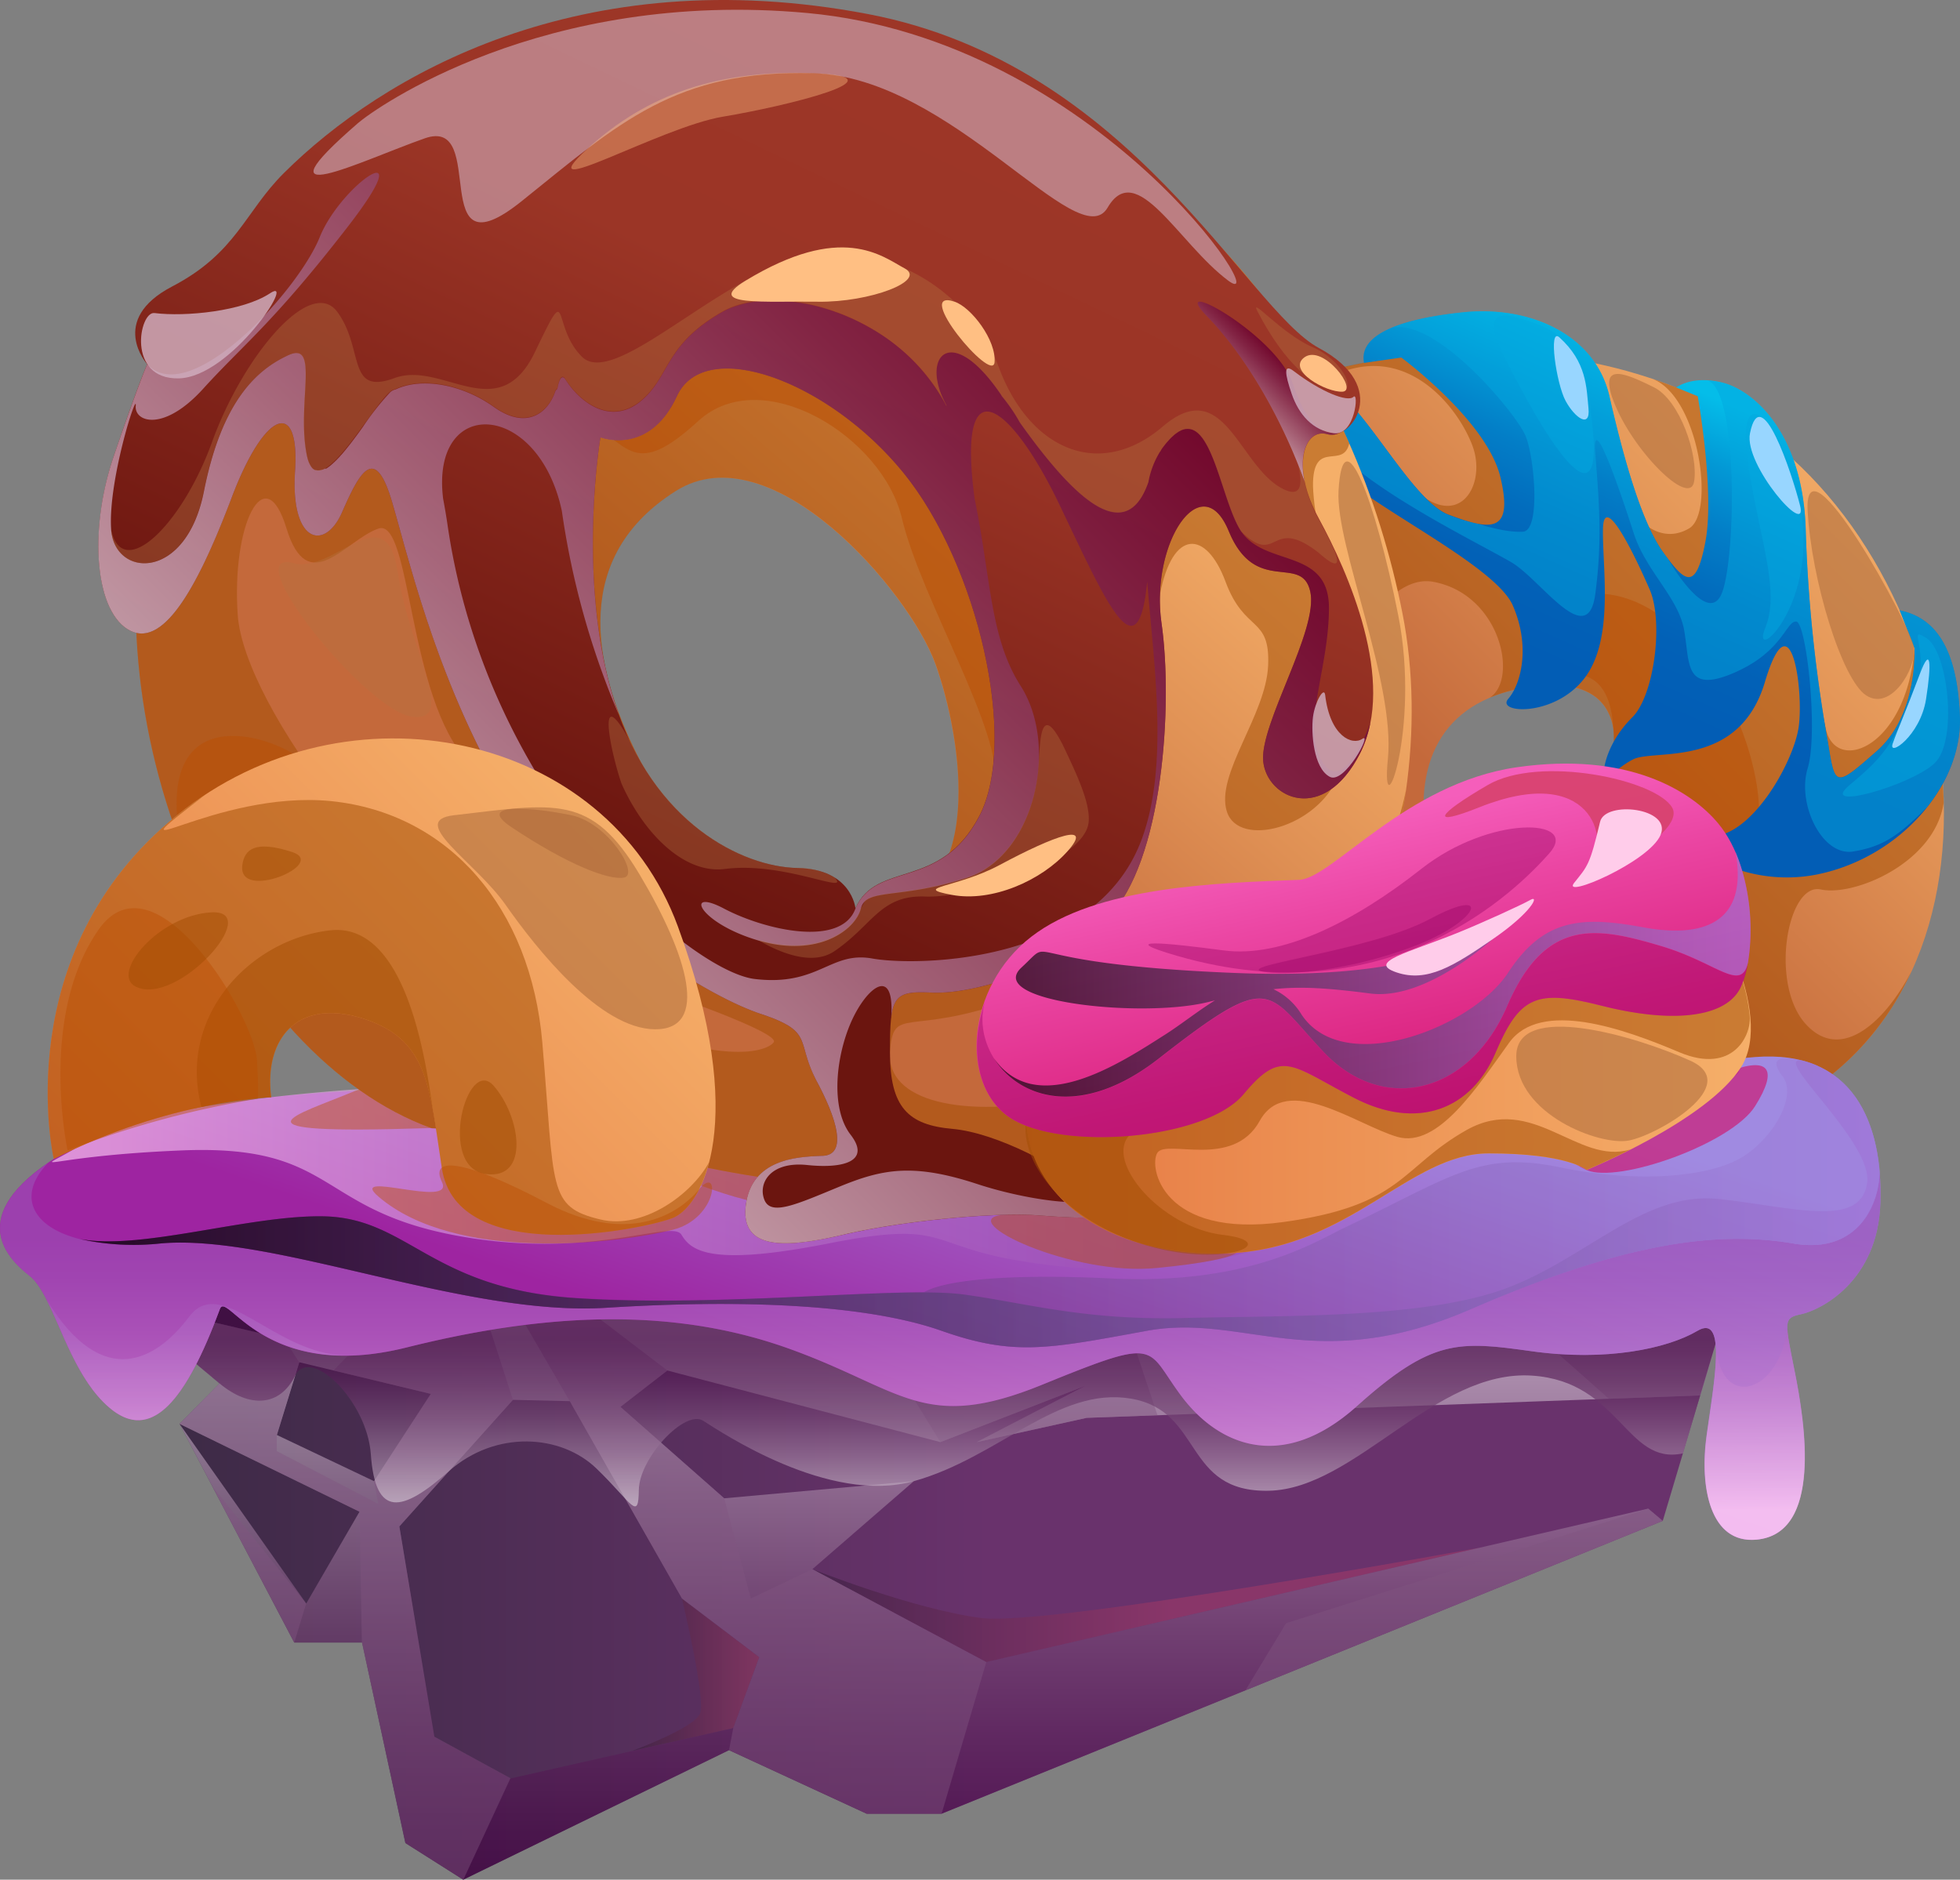 <svg xmlns="http://www.w3.org/2000/svg" xmlns:xlink="http://www.w3.org/1999/xlink" viewBox="0 0 368.08 353"><rect x="0" y="0" width="368.08" height="353" fill="#808080" stroke="none"/><defs><style>.cls-1{isolation:isolate;}.cls-2{fill:url(#Áåçûìÿííûé_ãðàäèåíò_1063);}.cls-3,.cls-4{opacity:0.21;}.cls-13,.cls-24,.cls-29,.cls-3,.cls-32,.cls-33,.cls-36,.cls-37,.cls-39,.cls-4,.cls-40{mix-blend-mode:screen;}.cls-3{fill:url(#Áåçûìÿííûé_ãðàäèåíò_1064);}.cls-4{fill:url(#Áåçûìÿííûé_ãðàäèåíò_1064-2);}.cls-5,.cls-7{opacity:0.64;}.cls-10,.cls-14,.cls-15,.cls-18,.cls-19,.cls-21,.cls-22,.cls-23,.cls-25,.cls-28,.cls-34,.cls-35,.cls-5,.cls-6,.cls-7,.cls-9{mix-blend-mode:multiply;}.cls-5{fill:url(#Áåçûìÿííûé_ãðàäèåíò_285);}.cls-6{fill:#805680;opacity:0.44;}.cls-7{fill:url(#Áåçûìÿííûé_ãðàäèåíò_1065);}.cls-8{fill:url(#Áåçûìÿííûé_ãðàäèåíò_1072);}.cls-9{fill:#a44d02;opacity:0.52;}.cls-10,.cls-15{fill:#bb4d02;}.cls-10,.cls-13{opacity:0.49;}.cls-11{fill:url(#Áåçûìÿííûé_ãðàäèåíò_1071);}.cls-12{fill:url(#Áåçûìÿííûé_ãðàäèåíò_940);}.cls-13{fill:#03a8df;}.cls-14,.cls-21,.cls-29,.cls-34,.cls-35,.cls-36{opacity:0.65;}.cls-14{fill:url(#Áåçûìÿííûé_ãðàäèåíò_1060);}.cls-15{opacity:0.43;}.cls-16{fill:url(#Áåçûìÿííûé_ãðàäèåíò_1073);}.cls-17{fill:url(#Áåçûìÿííûé_ãðàäèåíò_1068);}.cls-18,.cls-19,.cls-25{opacity:0.83;}.cls-18{fill:url(#Áåçûìÿííûé_ãðàäèåíò_1020);}.cls-19{fill:url(#Áåçûìÿííûé_ãðàäèåíò_1020-2);}.cls-20{fill:url(#Áåçûìÿííûé_ãðàäèåíò_973);}.cls-21{fill:url(#Áåçûìÿííûé_ãðàäèåíò_987);}.cls-22{fill:#d90059;opacity:0.56;}.cls-23,.cls-25{fill:#d0aebe;}.cls-23{opacity:0.6;}.cls-24,.cls-32,.cls-39{fill:#b57240;}.cls-24{opacity:0.36;}.cls-26{fill:url(#Áåçûìÿííûé_ãðàäèåíò_973-2);}.cls-27{fill:url(#Áåçûìÿííûé_ãðàäèåíò_961);}.cls-28{fill:#9b0767;opacity:0.42;}.cls-29{fill:url(#Áåçûìÿííûé_ãðàäèåíò_1031);}.cls-30,.cls-31{fill:#ffbf83;}.cls-31{opacity:0.4;}.cls-32{opacity:0.63;}.cls-33{opacity:0.33;fill:url(#Áåçûìÿííûé_ãðàäèåíò_1031-2);}.cls-34{fill:url(#Áåçûìÿííûé_ãðàäèåíò_987-2);}.cls-35{fill:url(#Áåçûìÿííûé_ãðàäèåíò_987-3);}.cls-36{fill:url(#Áåçûìÿííûé_ãðàäèåíò_1031-3);}.cls-37{fill:#d7426d;opacity:0.91;}.cls-38{fill:#ffccea;}.cls-39{opacity:0.82;}.cls-40{fill:#98d6ff;}</style><linearGradient id="Áåçûìÿííûé_ãðàäèåíò_1063" x1="1464.91" y1="282.44" x2="1262.72" y2="282.44" gradientTransform="matrix(-1, 0, 0, 1, 1448.82, 0)" gradientUnits="userSpaceOnUse"><stop offset="0" stop-color="#2f283a"/><stop offset="1" stop-color="#69326c"/></linearGradient><linearGradient id="Áåçûìÿííûé_ãðàäèåíò_1064" x1="1291.63" y1="301.37" x2="1229.33" y2="301.37" gradientTransform="matrix(-1, 0, 0, 1, 1448.82, 0)" gradientUnits="userSpaceOnUse"><stop offset="0"/><stop offset="1" stop-color="#ff475e"/></linearGradient><linearGradient id="Áåçûìÿííûé_ãðàäèåíò_1064-2" x1="118.75" y1="314.5" x2="142.58" y2="314.5" gradientTransform="matrix(1, 0, 0, 1, 0, 0)" xlink:href="#Áåçûìÿííûé_ãðàäèåíò_1064"/><linearGradient id="Áåçûìÿííûé_ãðàäèåíò_285" x1="176.86" y1="353" x2="176.86" y2="234.91" gradientUnits="userSpaceOnUse"><stop offset="0" stop-color="#400040"/><stop offset="0.08" stop-color="#470947"/><stop offset="0.22" stop-color="#592159"/><stop offset="0.4" stop-color="#764876"/><stop offset="0.6" stop-color="#9f7e9f"/><stop offset="0.82" stop-color="#d2c3d2"/><stop offset="1" stop-color="#fff"/></linearGradient><linearGradient id="Áåçûìÿííûé_ãðàäèåíò_1065" x1="1269.5" y1="288.14" x2="1269.5" y2="251.49" gradientTransform="matrix(-1, 0, 0, 1, 1448.82, 0)" gradientUnits="userSpaceOnUse"><stop offset="0" stop-color="#fff"/><stop offset="0.18" stop-color="#d2c3d2"/><stop offset="0.4" stop-color="#9f7e9f"/><stop offset="0.6" stop-color="#764876"/><stop offset="0.78" stop-color="#592159"/><stop offset="0.92" stop-color="#470947"/><stop offset="1" stop-color="#400040"/></linearGradient><linearGradient id="Áåçûìÿííûé_ãðàäèåíò_1072" x1="348.05" y1="81.13" x2="235.1" y2="194.09" gradientUnits="userSpaceOnUse"><stop offset="0" stop-color="#f5af69"/><stop offset="0.3" stop-color="#df9054"/><stop offset="0.63" stop-color="#c4693b"/></linearGradient><linearGradient id="Áåçûìÿííûé_ãðàäèåíò_1071" x1="320.38" y1="73.91" x2="296.75" y2="127" gradientUnits="userSpaceOnUse"><stop offset="0" stop-color="#04bde9"/><stop offset="0.02" stop-color="#04b9e7"/><stop offset="0.2" stop-color="#0398d5"/><stop offset="0.39" stop-color="#037ec7"/><stop offset="0.58" stop-color="#026cbd"/><stop offset="0.78" stop-color="#0261b7"/><stop offset="1" stop-color="#025db5"/></linearGradient><linearGradient id="Áåçûìÿííûé_ãðàäèåíò_940" x1="160.75" y1="279.58" x2="196.32" y2="175.62" gradientUnits="userSpaceOnUse"><stop offset="0.16" stop-color="#9e24a1"/><stop offset="0.5" stop-color="#9f54bf"/><stop offset="0.83" stop-color="#a07bd8"/><stop offset="1" stop-color="#a08ae1"/></linearGradient><linearGradient id="Áåçûìÿííûé_ãðàäèåíò_1060" x1="235.63" y1="217.27" x2="12.8" y2="217.27" gradientUnits="userSpaceOnUse"><stop offset="0" stop-color="#9c4eb6"/><stop offset="0.14" stop-color="#a255ba"/><stop offset="0.35" stop-color="#b169c4"/><stop offset="0.6" stop-color="#cb8ad5"/><stop offset="0.88" stop-color="#eeb7ec"/><stop offset="1" stop-color="#ffccf7"/></linearGradient><linearGradient id="Áåçûìÿííûé_ãðàäèåíò_1073" x1="95.91" y1="180.05" x2="200.72" y2="60.58" gradientUnits="userSpaceOnUse"><stop offset="0.37" stop-color="#c4693b"/><stop offset="0.7" stop-color="#df9054"/><stop offset="1" stop-color="#f5af69"/></linearGradient><linearGradient id="Áåçûìÿííûé_ãðàäèåíò_1068" x1="180.36" y1="18" x2="86.38" y2="213.78" gradientUnits="userSpaceOnUse"><stop offset="0" stop-color="#9d3627"/><stop offset="0.23" stop-color="#9b3526"/><stop offset="0.73" stop-color="#6b150f"/></linearGradient><linearGradient id="Áåçûìÿííûé_ãðàäèåíò_1020" x1="204.66" y1="60.96" x2="85.58" y2="180.04" gradientUnits="userSpaceOnUse"><stop offset="0" stop-color="#6b002f"/><stop offset="0.22" stop-color="#7e214a"/><stop offset="0.7" stop-color="#af758f"/><stop offset="1" stop-color="#d0aebe"/></linearGradient><linearGradient id="Áåçûìÿííûé_ãðàäèåíò_1020-2" x1="240.72" y1="67.89" x2="231.59" y2="77.02" xlink:href="#Áåçûìÿííûé_ãðàäèåíò_1020"/><linearGradient id="Áåçûìÿííûé_ãðàäèåíò_973" x1="115.47" y1="155.32" x2="31.61" y2="239.18" gradientUnits="userSpaceOnUse"><stop offset="0" stop-color="#f5af69"/><stop offset="0.6" stop-color="#ec9053"/><stop offset="1" stop-color="#e67843"/></linearGradient><linearGradient id="Áåçûìÿííûé_ãðàäèåíò_987" x1="176.6" y1="283.46" x2="176.6" y2="232.91" gradientUnits="userSpaceOnUse"><stop offset="0" stop-color="#ffccf7"/><stop offset="0.12" stop-color="#eeb7ec"/><stop offset="0.4" stop-color="#cb8ad5"/><stop offset="0.65" stop-color="#b169c4"/><stop offset="0.86" stop-color="#a255ba"/><stop offset="1" stop-color="#9c4eb6"/></linearGradient><linearGradient id="Áåçûìÿííûé_ãðàäèåíò_973-2" x1="328.74" y1="197.66" x2="192.65" y2="197.66" xlink:href="#Áåçûìÿííûé_ãðàäèåíò_973"/><linearGradient id="Áåçûìÿííûé_ãðàäèåíò_961" x1="262.15" y1="212.22" x2="249.54" y2="154.47" gradientUnits="userSpaceOnUse"><stop offset="0" stop-color="#d71a76"/><stop offset="0.25" stop-color="#dc2682"/><stop offset="0.71" stop-color="#eb46a3"/><stop offset="1" stop-color="#f55ebb"/></linearGradient><linearGradient id="Áåçûìÿííûé_ãðàäèåíò_1031" x1="14.98" y1="226.08" x2="352.98" y2="226.08" gradientUnits="userSpaceOnUse"><stop offset="0"/><stop offset="0.04" stop-color="#07050a"/><stop offset="0.39" stop-color="#483561"/><stop offset="0.68" stop-color="#7757a1"/><stop offset="0.89" stop-color="#946dc8"/><stop offset="1" stop-color="#9f75d7"/></linearGradient><linearGradient id="Áåçûìÿííûé_ãðàäèåíò_1031-2" x1="14.98" y1="225.88" x2="352.98" y2="225.88" xlink:href="#Áåçûìÿííûé_ãðàäèåíò_1031"/><linearGradient id="Áåçûìÿííûé_ãðàäèåíò_987-2" x1="329.55" y1="283.46" x2="329.55" y2="232.91" xlink:href="#Áåçûìÿííûé_ãðàäèåíò_987"/><linearGradient id="Áåçûìÿííûé_ãðàäèåíò_987-3" x1="36.8" y1="283.46" x2="36.8" y2="232.91" xlink:href="#Áåçûìÿííûé_ãðàäèåíò_987"/><linearGradient id="Áåçûìÿííûé_ãðàäèåíò_1031-3" x1="186.6" y1="183" x2="328.73" y2="183" xlink:href="#Áåçûìÿííûé_ãðàäèåíò_1031"/></defs><g class="cls-1"><g id="Layer_2" data-name="Layer 2"><g id="Ñëîé_1" data-name="Ñëîé 1"><path class="cls-2" d="M17,234.31S38.5,230.18,46,229s45.59-18.14,74.85-17,70.54-2.06,109.33,1.84,91.63,8.72,103.2,9.64,16.55,4,16.55,4l-5.67,8.58-2.92.73-.54,6L326.1,256.81l.68-19.86-14.52,48.67-135.43,55H162.77l-25.86-11.94L87,353l-10.88-6.88L68,308.47H55.26L33.71,267.4l7.51-7.6L26.93,247.86,30.65,243l-8.93-1.54Z"/><path class="cls-3" d="M278.15,290.6s-81.07,14.88-93.8,13.27-31.79-9.18-31.79-9.18l32.66,17.45Z"/><path class="cls-4" d="M142.58,311.22l-14.51-11s4.53,18.83,3.4,21.58-12.72,7-12.72,7l18.95-4.26Z"/><path class="cls-5" d="M204.07,266.27l115.22-4.21L326.78,237l-48.63,9.85-5.67,1-15.86-8.78-174-4.14-27.94,6L55.76,252l-25.17-5.9-3.66,1.78L41.22,259.8l-7.51,7.6,33.8,16.5-10,17.24L33.71,267.4l21.55,41.07H68l8.17,37.65L87,353l49.9-24.33,25.86,11.94h14.06l135.43-55-2.72-2.29L185.22,312.14l-32.66-17.45,19.06-16.53L136,281.38l-19.49-17.17,8.81-6.83,51.27,13.45,27.23-10.57-20.4,10.57ZM52,269.49l4.21-13.66,24.7,5.94L70.24,278.16Zm90.61,41.73-4.88,13.32L95.86,334l-14.29-7.81L75,286.66l21.33-23.77,10.68.25,21.07,37.06Z"/><polygon class="cls-6" points="57.5 301.14 39.86 279.13 55.26 308.47 57.5 301.14"/><polygon class="cls-6" points="152.56 294.69 141 300.2 136.01 281.38 116.52 264.21 125.33 257.38 112.76 247.79 96.31 244.72 107 263.14 128.07 300.2 142.58 311.22 137.7 324.54 136.91 328.67 162.77 340.61 176.83 340.61 185.22 312.14 152.56 294.69"/><polygon class="cls-6" points="176.6 270.83 203.83 260.26 183.43 270.83 204.07 266.27 217.37 265.78 208.07 237.9 176.29 237.14 163.35 249.22 176.6 270.83"/><polygon class="cls-6" points="319.29 262.06 326.78 236.95 283.08 245.8 302.15 262.69 319.29 262.06"/><polygon class="cls-6" points="233.89 317.44 312.26 285.62 309.54 283.33 241.53 304.83 233.89 317.44"/><polygon class="cls-6" points="67.96 308.47 76.13 346.12 87.01 353 95.86 333.95 81.57 326.14 74.99 286.66 96.32 262.89 91.68 248.49 67.96 251.85 62.63 257.38 80.88 261.77 70.23 278.16 71.05 282.44 51.97 272.51 51.97 269.49 56.18 255.83 53.34 251.41 30.59 246.08 28.88 246.91 29.41 249.93 41.22 259.8 33.71 267.4 67.51 283.9 67.96 308.47"/><path class="cls-7" d="M318.22,265.66c-1.18,3.93-2.17,7.28-2.17,7.28-10.7,2.34-11.78-13.52-28.36-14.6-18.18-1.19-33.16,21.26-49.38,21.62s-12.25-15-25.95-17.3-24.8,11.06-40.74,15.5-36.13-9.18-39.57-11.35-12,7-12.08,13-1.25,2.47-7.93-4-18.94-7.31-27.76.49-13.79,8.79-14.64-3.2C68.93,263,58.21,252.67,55.4,258.39s-8.5,6.15-14.18,1.41-14.29-11.94-14.29-11.94l6.54-13.13,298.24-2.82-4.93,5Z"/><path class="cls-8" d="M239.4,72.72s41-16.54,81.09,2.53c46.37,22,62.71,101.63,19.1,129.75s-52.94-24-42.33-45.71,6.74-32.5-9.52-30.34-22.39,13.27-19.87,29-28.47,24-28.47,24l-35-27.39Z"/><path class="cls-9" d="M264.93,167.75c-6.2-2-12.56-5.65-15.26-12.49-6.06-15.3,6.85-48.3,19.46-46S285.19,127.46,279.8,131a30.89,30.89,0,0,1,7.94-2.07c16.26-2.16,20.13,8.65,9.52,30.34S296,233.11,339.59,205a52.62,52.62,0,0,0,19.34-22.55c-4.55,8.82-12.88,17.29-19.7,10-7-7.45-3.6-26.77,2.7-25.41s21.37-5,23.08-16.24a94.33,94.33,0,0,0-5.47-29.16.17.17,0,0,1,0,.07c-1.5,18.74-14.8,23.75-16.66,15.13s-7.78-29.37-7.78-29.37l-6.68-27.73a62.68,62.68,0,0,0-7.92-4.52,91.3,91.3,0,0,0-10-4c8.62,3.61,11.58,25.11,6.73,28s-10.75,0-14.48-10.76c-1.7-4.9-5.07-13.37-8.22-21.14a116.17,116.17,0,0,0-47.83,3,18.53,18.53,0,0,0,6.42-.84c12.3-3.75,20.87,7.49,23.39,14.2s-1.62,14.59-8.77,9.9l-29.29-18.7-16.07,37.6L229.48,174l31.65-2.48A24.22,24.22,0,0,0,264.93,167.75Z"/><path class="cls-10" d="M297.18,111.64c23.07-3.23,39.26,38.57,31,49.87s-27.47-2.06-25.65-15.93S301,127,296,126.62,297.18,111.64,297.18,111.64Z"/><path class="cls-11" d="M250.93,88.22c5.41,6.39,29.79,17.78,33.16,25.47s1.56,14.78-.84,17.54,8.65,3.49,14.29-3.84,3.37-20.67,3.49-28,6.12,5.2,8.77,11.31.84,19.93-3.25,24-5.4,8.53-5.4,10.81,1.56-.84,5.52-2.89,19.86,1.93,24.77-14.53,7.31,1.68,6.35,8.41-9,20.9-16.7,20.54,4.92,10.33,20.3,7.15,27.15-16.64,26.67-29.61-4.69-18.62-11.29-19.95l2.76,7.09s.72,12.49-7.09,19.34-7.8,6.76-9.13-1.49a274.25,274.25,0,0,1-4.2-39.95c-.48-18.39-9.85-26.31-15.62-27.76s-8.67.91-8.67.91l4,1.62s3.24,18,1.44,27.39-3.85,7.57-7.93,1.92-7.45-17.78-10.09-29.31-14.9-17.06-27.51-15.74-19.6,4.46-18.57,9.5l7-1s16.1,11.86,18.62,22.51-1.92,9.93-9.73,7S254.17,71.4,246.48,71,249.17,86.15,250.93,88.22Z"/><path class="cls-12" d="M41.29,245.84c1.34-3.64,8.17,13.94,35.08,7.21s50.46-7.45,71.84.24,25.23,15.86,47.58,6.73,19.22-7,26.06,2.16,18.87,14.56,33,1.87,19.08-12.2,32.85-10.28,25.31-.44,31.07-3.84,2.93,10.57,1.68,19.94.64,20.06,9.37,19.28c12.43-1.1,9.13-21.92,7.21-31.53s-2.16-10.1,1.26-10.82,14.36-6,14.84-20.9-5.05-28.83-23.55-27.39-149.69,17.06-198.23,9.85-99-3.84-118.69,7.69S.93,236,5.55,239.6s7,17.84,14.9,24.68S34.92,263.08,41.29,245.84Z"/><path class="cls-13" d="M356.77,114.65l2.76,7.09s.72,12.49-7.09,19.34-7.8,6.76-9.13-1.49a274.25,274.25,0,0,1-4.2-39.95c-.48-18.39-9.85-26.31-15.62-27.76a14.79,14.79,0,0,0-2.8-.41c5.83,1.92,5.31,34.18,2.56,40.17s-10-6.66-10-6.66c-.3-.4-.61-.81-.93-1.26-4.09-5.65-7.45-17.78-10.09-29.31s-14.9-17.06-27.51-15.74c-5.76.6-10.33,1.59-13.51,2.95,8.44-2.23,23.6,16.15,25.28,20.23s2.88,17.79-.48,18-8.23-1.42-8.23-1.42a34.36,34.36,0,0,1-5.71-1.71c-7.15-2.64-16.22-21.68-23.61-25.13-3.78,1.79-1.82,9.56,4.87,15.28,9.13,7.81,25,15.5,30.52,18.74s14.29,16.68,15.73,6,.61-18.37,0-26.66,4.93,8,7.21,15.14,8.41,12.13,9.49,18.26,0,12,9.25,8.05,9.86-9.74,11.78-9.68,4.2,20.85,2.16,27.58,2.74,16.54,8.53,15.61,8.76-3.19,13.85-8.29c4.07-5.11,6.43-11.13,6.21-17.05C367.58,121.62,363.37,116,356.77,114.65Z"/><path class="cls-14" d="M133.15,218.28a26.5,26.5,0,0,0,17-.88l65.48,8.68,72.61-30s30.56,9.75,37.39,6-25.36-4.21-33.53-3,5.81,20.6,5.81,20.6l-6.79-8.66-26.06.79s5.88,7.29-15.5,17.62-42.29,10.1-58.87,7.21-13-7.48-35-3.14S129.83,235,128,231.91s-17.3,5-43,0-22.11-17.06-50.94-15.86S5.59,221.34,17,213.89s62.78-11.06,71-9.62S133.15,218.28,133.15,218.28Z"/><path class="cls-15" d="M217.37,238.12c-16,1.61-38-8.91-29.29-9.94,9.15-1.08,28.85,1.32,38.7,3.73S234.63,236.38,217.37,238.12Z"/><path class="cls-15" d="M126.11,220.56c14,5.52,23.78,8.27,29.67,3.08S77.85,200.2,66.66,204.88s-25.24,8.22,13.07,7S126.11,220.56,126.11,220.56Z"/><path class="cls-16" d="M263.39,115.25c-8.44-42.89-37-93-102.92-105.24S41.17,36,28.55,87.5s15.5,111,52.5,124.38c0,0,22.11.68,42.29,5.37S172,227,210.2,219.77,271.83,158.14,263.39,115.25Zm-99,55.87c-21.26,1.8-33.66-7.13-44.69-29.2-8.65-17.3-12.26-37.48,7.21-49.73,17.9-11.27,43.73,18.74,48.71,32.43S185.69,169.31,164.43,171.12Z"/><path class="cls-9" d="M200.35,206.2c-19.94,4.08-33.88.48-33.22-8.59s3.19-2.71,23.13-9.91,25.23-63.68,27.58-76.06,8.7-12.12,12.31-2.4,8.4,6.37,8,15.74-9.93,20.43-7.76,27.4,17.05,3.12,21-6.8-5.13-47-4.81-55.11c.31-7.91,5.68-2.29,6.81-7.22-14.57-33.07-43-64-92.9-73.24C94.51-2.24,41.17,36,28.55,87.5s15.5,111,52.5,124.38c0,0,22.11.68,42.29,5.37S172,227,210.2,219.77c28.77-5.43,49.15-37.62,53.86-71.51C257.85,180.38,220.29,202.11,200.35,206.2Zm-96.13-19.71c-29.83-14.87-58.37-54.06-59.57-70.94s5.05-29.73,9.13-16.38,11.06,2.27,17.27.1S76.52,131.2,87.9,143c6.49,6.73,20.67,38.21,29.08,40.85s29.55,10.09,28.32,11.88S134.05,201.37,104.22,186.49Zm15.52-44.57c-8.65-17.3-12.26-37.48,7.21-49.73,17.9-11.27,43.73,18.74,48.71,32.43s10,44.69-11.23,46.5S130.77,164,119.74,141.92Z"/><path class="cls-10" d="M110.25,79.05c7.93,4.61,8.89,11,20.9,0s34.6,3,38.21,18.23,19.21,40.68,17.41,50.05,14.54-7.74,14.54-7.74l-7.8-54.65L153.26,63.35s-17.08-10.93-29.21-.6L111.93,73.08Z"/><path class="cls-15" d="M33.24,153.1c-1.56-22.35,20.2-14.12,24.22-9.7S33.24,153.1,33.24,153.1Z"/><path class="cls-17" d="M247.69,97.41c-5.41-9.91-2.71-17.12,1.62-15.86s12.07-8.83-1.62-16.19S212.56,12.08,163,2.64c-54-10.29-91.3,11.58-109.67,29.84-7.39,7.35-8.89,15-21,21.32s-4.69,14.6-4.69,14.6S26,72,21.35,85.7s-3.61,29,2.88,32.62,13-8.29,19.28-24.87,12.8-18.56,11.9-5,5.58,15.14,8.83,7.75,6.12-13,9.37-2,8.47,33.88,21.62,56,37.3,36.77,47.58,40.19,6.48,5,10.63,12.79,5.4,13.7,1.08,13.88-13.16.36-14.42,9,7,8.47,18.2,5.83,28.12-4.21,36.22-3.67,17.26,1.54,11-3.78S187.14,212.74,178.85,212s-11.72-4-11.72-14.41.54-11.54,7.75-11.18,22.71-3.6,33.16-14.05,12.25-40.19,10.09-55.32,7.57-29.56,12.62-17.3,13.69,4.14,15.31,11.35S236.51,136,237.23,143s11.36,11.9,18.21-1.58S253.09,107.32,247.69,97.41Zm-63.8,55.87c-7.39,14.05-19.28,8.29-23.24,17.3,0,0-.68-7.39-10.89-7.57s-27.14-8.29-34.35-31.18-2.65-49.73-2.65-49.73,9.14,3.6,14.37-7.75,28.47-2.89,42.53,14.41S191.28,139.22,183.89,153.28Z"/><path class="cls-18" d="M247.57,141.47c-2.53-6.65,2-16.49,2-27.3s-10.94-7.93-15.86-13.57c-2.61-3-4.21-11-6.51-15.93a.93.93,0,0,0-.05-.1c-.12-.25-.23-.49-.35-.72l-.09-.15-.33-.59a1.18,1.18,0,0,1-.11-.19q-.17-.26-.33-.48c0-.07-.09-.13-.13-.19l-.32-.4-.16-.18-.32-.31-.18-.15a3.19,3.19,0,0,0-.32-.23,2.12,2.12,0,0,0-.2-.12,2.41,2.41,0,0,0-.33-.15l-.22-.08-.34-.07a1.6,1.6,0,0,0-.23,0,1.35,1.35,0,0,0-.35,0l-.26,0-.36.1-.28.09-.38.2-.29.15-.41.3c-.09.07-.19.13-.29.22s-.3.27-.45.41a3.84,3.84,0,0,0-.3.28c-.17.17-.34.38-.52.58l-.26.29c-.27.32-.55.68-.83,1.07-.14.19-.23.44-.36.65v-.09a16.81,16.81,0,0,0-2.16,5.59.14.14,0,0,1,0,.06c-4.51,13.12-15.18,1.47-24.16-11.15a31.68,31.68,0,0,0-3.43-5l0-.06C178.58,60.17,172.72,67,177.67,76a2,2,0,0,1,.1.32,36.12,36.12,0,0,0-14.6-14.88,40.47,40.47,0,0,0-6-2.76l-.21-.07c-.88-.32-1.75-.59-2.62-.84l-.49-.14a36.47,36.47,0,0,0-5.55-1l-.63-.06c-.68-.06-1.34-.09-2-.11H145c-.79,0-1.57,0-2.32.1h-.12a22.46,22.46,0,0,0-2.27.35l-.61.15c-.53.13-1,.28-1.54.45l-.58.2a12.3,12.3,0,0,0-1.83.85c-11.06,6.29-9.85,12.2-15.38,16.77s-11.29.48-14.18-4.09a.89.89,0,0,0-.38-.36c-.47-.15-.85.63-1.12,2.15a1.15,1.15,0,0,0-.44.61c-1.29,3.73-5.2,7.27-11.51,2.77-5.89-4.21-13.5-5.61-18.42-3.27a2.13,2.13,0,0,0-1,.5,51.27,51.27,0,0,0-5.17,6.56c-.25.35-.48.67-.72,1l-.11.15c-.5.68-1,1.35-1.5,2l-.18.22c-.19.25-.39.5-.59.74l-.17.21c-.24.29-.48.58-.72.85l-.1.1c-.2.24-.4.46-.61.67l-.2.21c-.18.18-.36.36-.54.52l-.16.15c-.22.2-.44.39-.65.55l-.14.1a4.91,4.91,0,0,1-.5.34L61,88a4.13,4.13,0,0,1-.49.22l-.11,0a1.85,1.85,0,0,1-.55.11.56.56,0,0,1-.13,0,1.23,1.23,0,0,1-.39-.06l-.15,0a1.85,1.85,0,0,1-.4-.24s0,0,0,0a2,2,0,0,1-.4-.49l-.1-.17A5.65,5.65,0,0,1,58,86.8l-.09-.24a8.48,8.48,0,0,1-.27-1c-2-9.73,2.52-21.63-3.49-18.86S41.65,75.37,38.29,92.31s-16.82,16.22-17.42,7.08,4.91-26.22,4.62-23.18,5.23,5,12.68-3.22,13-12.16,27.15-30.42-1.2-8.17-5.29,2S35.52,76.93,27.65,68.4c0,0-1.62,3.6-6.3,17.3s-3.61,29,2.88,32.62,13-8.29,19.28-24.87,12.8-18.56,11.9-5,5.58,15.14,8.83,7.75,6.12-13,9.37-2,8.47,33.88,21.62,56,37.3,36.77,47.58,40.19,6.48,5,10.63,12.79,5.4,13.7,1.08,13.88-13.16.36-14.42,9,7,8.47,18.2,5.83,28.12-4.21,36.22-3.67,17.26,1.54,11-3.78c-.2-.17-.46-.35-.67-.53,2.57,3.23-10.69,1.92-21.2-1.51-12.13-4-17.9-2.89-26.07.48s-12.85,5.52-14.05,2.4,1.2-7.21,8.05-6.49,12-.72,8.16-5.69-2.76-14.73.12-21.22,8.17-10.69,7.51-.83c.54-4.37,2.24-4.9,7.51-4.64,7.21.36,22.71-3.6,33.16-14.05s12.25-40.19,10.09-55.32,7.57-29.56,12.62-17.3,13.69,4.14,15.31,11.35S236.51,136,237.23,143s11.36,11.9,18.21-1.58a22,22,0,0,0,1.9-5.69C254.17,144.44,250.08,148.11,247.57,141.47Zm-33.28,16.46c-8.89,23.34-42.53,23.52-50.46,22.08s-10.09,5.28-22.11,3.84S91.63,150.39,84.06,98.67c-.25-1.73-.54-3.41-.84-5-2.41-19.45,17.83-18.49,22.29,2.27a152.7,152.7,0,0,0,10.65,38.17c-.22-.73-.5-1.45-.75-2.23-7.2-22.88-2.65-49.73-2.65-49.73s9.14,3.6,14.37-7.75,28.47-2.89,42.53,14.41,21.62,50.46,14.23,64.52-19.28,8.29-23.24,17.3c-2.71,7.38-17.12,4-24.69,0s-4.81,2.7,6.48,6,18.27-2.07,19.23-6,7.21-1.63,19.94-5.78,17.3-24.68,10.09-36c-5.81-9.1-5.54-19.92-8.67-35.21-3.46-25.94,7-17.47,15.82.91s14.8,32.67,16.59,14.71v-.06C216.69,125,219.6,144,214.29,157.93Z"/><path class="cls-19" d="M242.76,72c-3.12-9.25-23.91-20.66-16.1-12.61S241.08,79.57,245,90.46c-1.27-6.08,1.05-9.85,4.28-8.91a3.29,3.29,0,0,0,2.06-.16C249.32,81.4,245.87,81.22,242.76,72Z"/><path class="cls-20" d="M10.1,217.66S1.16,179.05,33.24,153.1s80.67-15.64,94.07,20.9,4.68,52.62-1.08,54.78S85.83,238,83,219.41c-2.29-14.89-2.53-23.68-13.7-27.75-13.17-4.8-19.82,3.24-18.38,14.41C50.9,206.07,32,206.55,10.1,217.66Z"/><path class="cls-9" d="M10.1,217.66C32,206.55,50.9,206.07,50.9,206.07c-1.44-11.17,5.21-19.21,18.38-14.41,11.17,4.07,11.41,12.85,13.7,27.75,2.85,18.6,37.48,11.54,43.25,9.37,2.4-.9,5.31-4.27,6.92-10.5-3.24,6-12.35,12.68-20.39,10.74-10-2.4-8.54-5.64-10.92-33.29-2.17-25.16-17.42-43-39.65-45.28-22-2.2-43.35,14.08-23.69-1.17-1.79,1.18-3.55,2.44-5.26,3.82C1.16,179.05,10.1,217.66,10.1,217.66Z"/><path class="cls-9" d="M62,174.72c-14.93,1.66-28.66,16-24.18,33.18a82.42,82.42,0,0,1,13.13-1.83c-1.44-11.17,5.21-19.21,18.38-14.41,8.14,3,10.47,8.44,12,17C80.31,202.38,77.09,173,62,174.72Z"/><path class="cls-21" d="M5.55,239.6c4.62,3.6,7,17.84,14.9,24.68s14.47-1.2,20.84-18.44c1.34-3.64,8.17,13.94,35.08,7.21s50.46-7.45,71.84.24,25.23,15.86,47.58,6.73,19.22-7,26.06,2.16,18.87,14.56,33,1.87,19.08-12.2,32.85-10.28,25.31-.44,31.07-3.84,2.93,10.57,1.68,19.94.64,20.06,9.37,19.28c12.43-1.1,9.13-21.92,7.21-31.53s-2.16-10.1,1.26-10.82,14.36-6,14.84-20.9a52.34,52.34,0,0,0-.2-6.29c.24,5.26-3.19,16.12-16.14,13.92-14-2.38-31.24-.42-60.55,12.31s-42.53.72-60.92,4.09-24.86,4.8-38.5,0-36.34-6-63-4.33-62.47-13.93-83.61-12.09S.9,226.81,9,218.43C-5.89,228.74,1.25,236.24,5.55,239.6Z"/><path class="cls-22" d="M280.54,205S292,217.2,298,219.75s27.19-5,31.59-12,2.71-9.51-5.22-6.39S280.54,205,280.54,205Z"/><path class="cls-23" d="M67.24,23.11c-19.83,17.18.24,7.21,12.49,2.88s0,26.43,18.26,11.77,28.84-24.74,54.79-24S202.57,48.32,208,39s13.32,6.72,22.64,13.69S206.33,7.47,151.58,2.44C101.84-2.12,70.33,20.43,67.24,23.11Z"/><path class="cls-24" d="M92.71,76.33c6.31,4.5,10.22,1,11.51-2.77a1.15,1.15,0,0,1,.44-.61c.36-2,.9-2.74,1.5-1.79,2.89,4.57,8.65,8.65,14.18,4.09s4.32-10.48,15.38-16.77c10.07-5.74,33,.17,42.05,17.8a2,2,0,0,0-.1-.32c-4.95-9,.91-15.79,10.41-1.67l0,.06a31.68,31.68,0,0,1,3.43,5c9,12.62,19.65,24.27,24.16,11.15a.14.14,0,0,0,0-.06,16.17,16.17,0,0,1,2.51-6.15c8.85-12.19,10.45,8.72,14.88,15.5,7.05,6.82,5.39-3.13,14.56,4,4.51,4,3.73,1.24,2.64-1.13-.92-1.93-1.83-3.68-2.64-5.18A25.23,25.23,0,0,1,245,90.47c-.38-1-.8-2.1-1.22-3.16.88,3.65.58,6-2.43,4.7-8.65-3.79-11.17-22-23-11.9s-24.94,4.33-30.7-10.94-22.53-24.74-38-20.58S115.23,72.9,109.29,67s-2-15.14-8.83-.89S83.1,67.68,74.09,71s-5.65-5.4-10.7-12.37S45.61,67,39.85,82.94s-16.94,26.43-19,16.45c.6,9.14,14.05,9.86,17.42-7.08s9.85-22.83,15.85-25.59,1.45,9.13,3.49,18.86,11.65-8.53,15.62-12a2.13,2.13,0,0,1,1-.5C79.21,70.72,86.82,72.12,92.71,76.33Z"/><path class="cls-24" d="M116.7,147.11c4,9.07,11.59,17.09,19.44,16.08,11.17-1.44,23.73,5,20.6,1.61a13.38,13.38,0,0,0-7-1.79c-9-.16-23.38-6.64-31.53-24.1-.06-.08-.14-.16-.19-.24C112,128,114.61,141,116.7,147.11Z"/><path class="cls-24" d="M195,144c0,.06,0,.12,0,.17a.41.41,0,0,0,0,.11c-.77,9.06-5.51,17.91-13.4,20.48-11,3.58-17.09,2.4-19.21,4.49a11.94,11.94,0,0,1-.75,1.32c-1,3.9-8,9.2-19.21,5.94l-.3-.1c4.42,2.61,10.43,5,14.54,2.24,7.24-4.9,8.62-10.61,17.12-10.28s29.73-6.48,30.64-13.87c.42-3.49-2.16-9-4.89-14.7C195,130.92,195.38,140.78,195,144Z"/><path class="cls-25" d="M29,58.79c5.82.73,16.61-.32,21.74-3.73s-7.33,15.8-17.18,16S26.15,58.43,29,58.79Z"/><path class="cls-25" d="M243,69.72c5.12,3.91,10.1,5.86,11.17,4.81s.3,7.32-3.67,6.83-6.6-3.53-7.92-7.37S241,68.16,243,69.72Z"/><path class="cls-25" d="M248.86,130.52c.91,7.77,5.1,9.55,7,8.22s-3.36,8.59-6.12,7.15c-3.12-1.63-3.53-8.39-3.17-11.23S248.66,128.84,248.86,130.52Z"/><path class="cls-26" d="M193.08,204c-3.58,20.33,15.43,32.44,38,31.36s33.74-18.74,48.51-18.74,18.38,3.1,18.38,3.1,22.59-9.23,29-19.32-5.64-32.56-10.81-34.3-21.49-11.83-55.5-2.1S196.33,185.65,193.08,204Z"/><path class="cls-9" d="M212.18,213.12c-4.86,4.85,5.77,17.41,17.48,18.79s-.39,6.57-15.6,1.6-22.6-15.9-21.34-23.11S212.18,213.12,212.18,213.12Z"/><path class="cls-9" d="M275.45,212.2c-12.45,7-11.8,14.18-34.47,17.3s-25.31-10.33-23.63-13,14.18,3.14,19.22-6,18.22.78,25.84,3,15.07-9.47,21-17.68,21.58-2.6,31.95,1.79c10.19,4.3,13.63-3.35,13.22-6.88-1-10.6-8.64-23.35-12.49-24.65-5.17-1.74-21.49-11.83-55.5-2.1s-64.28,21.62-67.53,40c-3.58,20.33,15.43,32.44,38,31.36s33.74-18.74,48.51-18.74,18.38,3.1,18.38,3.1,3.56-1.46,8.22-3.83C296.32,218.87,287.89,205.24,275.45,212.2Z"/><path class="cls-27" d="M244,165.23c6.13-.24,20-18.14,40.85-21.14s32.73,4.41,37.84,10.57c7.33,8.83,7.09,25.47,4,31.11S313.1,192,300.85,188.9s-15.38-2-20,8.76-14.65,14.66-26.55,8.54-13.57-9.37-20.78-.72-34.36,10.69-43.85,4.44-8.29-24.51,4-34S228.4,165.83,244,165.23Z"/><path class="cls-28" d="M221,179.49c-11.72-3.41-2-2.43,8.81-1s24.34-5.25,37.14-15.34,29.91-9.55,24-2.89S261.2,191.16,221,179.49Z"/><path class="cls-28" d="M189.72,209.92c9.49,6.25,36.64,4.21,43.85-4.44s8.89-5.41,20.78.72,22,2.16,26.55-8.54,7.69-11.89,20-8.76,22.7,2.52,25.83-3.13a16.71,16.71,0,0,0,1.54-4.92c-1.35,5.56-5.77,0-16.2-3.13-12.07-3.6-21.8-5.58-29,11.18s-23.43,20.36-34.42,8.76-9.55-15.61-31,1.15c-21.29,16.64-36,.59-32.68-10.64C181.92,196.69,183.54,205.85,189.72,209.92Z"/><path class="cls-29" d="M350.64,222.18c-1.28,8.51-13.69,4.56-27.75,3s-24.63,10.93-39.88,16.7-41.57,5.16-60.62,5.64-29.85-2.88-41.62-4.44-45.05,2.52-72.56.72-31.48-15.14-47.58-15.38c-14-.21-34.32,6.47-45.65,4.25a46.45,46.45,0,0,0,15.26.84c21.14-1.84,56.94,13.77,83.61,12.09s49.36-.48,63,4.33,20.1,3.36,38.5,0,31.6,8.65,60.92-4.09,46.53-14.69,60.55-12.31c12.95,2.2,16.38-8.66,16.14-13.91-.84-8.67-4.22-16.23-11.72-19.5L341,200a18.36,18.36,0,0,0-2.13-.74C331.54,197.43,351.83,214.33,350.64,222.18Z"/><path class="cls-15" d="M18.47,174.65c10.55-15.2,29.31,16.24,29.79,24.5s0,7.22,0,7.22a181.53,181.53,0,0,0-35.56,9.68S7.18,190.92,18.47,174.65Z"/><path class="cls-28" d="M238.15,182.62c-9-1,18.73-3.75,30.44-10.06s9.37.33-2.7,5S242.44,183.11,238.15,182.62Z"/><path class="cls-30" d="M140,52.72c18.08-11,25.61-4.62,29.88-2.32s-6.54,6.41-16.27,6.26S132,57.59,140,52.72Z"/><path class="cls-30" d="M179.27,56.66c-8.11-2.73,7.14,15.52,7.5,11.38S182.4,57.71,179.27,56.66Z"/><path class="cls-30" d="M187.68,162.47c10.62-5.69,17.68-8.11,12.81-2.62s-14.18,9.65-21.78,8.2S179.64,166.77,187.68,162.47Z"/><path class="cls-24" d="M236.15,58.48c5.29,10.17,10.86,14.46,15,14.94s1.07-5.74-4.72-8.26S234.56,55.41,236.15,58.48Z"/><path class="cls-30" d="M245,67.08c-3.44,2.44,4,6.62,7.09,6.48S248.52,64.62,245,67.08Z"/><path class="cls-31" d="M110.25,28c-11.54,10.6,13.62-4.11,25.52-6.09s34.55-7.51,17-8.17S121.66,17.52,110.25,28Z"/><path class="cls-32" d="M85.26,153.1c19-2.19,25.74-4.14,34.84,11.11s13.21,29.18,2.88,29.09-22.23-15.1-28-23.33S76.39,154.12,85.26,153.1Z"/><path class="cls-24" d="M55.23,105.78c7.45,2,17.3-13,19.46,1.68S86,135.78,77.33,134.59,43.93,102.66,55.23,105.78Z"/><path class="cls-9" d="M25.49,185.29c7.74,3.83,24.14-14.47,14.23-13.95S20.63,182.88,25.49,185.29Z"/><path class="cls-9" d="M45.5,162.55c-.79,6.81,16.21-.32,9.36-2.54S45.87,159.39,45.5,162.55Z"/><path class="cls-9" d="M91.27,220.49c-9.16-1.19-3.61-22.34,1.44-16.58S99.56,221.57,91.27,220.49Z"/><path class="cls-32" d="M284.75,198.41c.06,10.89,15.68,16.81,21.13,15.78s21.58-10.45,11.54-15S284.69,187.85,284.75,198.41Z"/><path class="cls-32" d="M251.37,92.19c-.57,10.43,10.7,35.92,9.27,50.33s6.21-5.51,1.94-27S252.18,77.65,251.37,92.19Z"/><path class="cls-32" d="M303,75.28c3.47,9.21,14.28,20.08,15.14,15.19s-2.65-15.34-7.57-17.75S300.07,67.63,303,75.28Z"/><path class="cls-32" d="M339.47,96c.69,12.71,6.37,31.6,11,34.6s9.37-5,9-8.89S338.63,80.53,339.47,96Z"/><path class="cls-33" d="M353,219.62c-.11-1.14-.27-2.26-.48-3.35-.06-.35-.15-.67-.22-1-.16-.74-.33-1.48-.54-2.19-.11-.38-.24-.74-.37-1.11-.22-.64-.44-1.28-.7-1.9-.16-.36-.34-.71-.51-1.07-.28-.58-.57-1.14-.9-1.69-.2-.33-.42-.66-.64-1-.36-.52-.73-1-1.13-1.49-.25-.29-.51-.58-.78-.86a16.85,16.85,0,0,0-1.38-1.28c-.29-.24-.59-.48-.9-.71a17.64,17.64,0,0,0-1.68-1c-.33-.18-.66-.38-1-.54-.17-.08-.31-.19-.48-.27L341,200a18.36,18.36,0,0,0-2.13-.74c-.33-.09-.64-.16-1-.23l-.62-.13c-3-.54-5,0-2.52,3.18,2.89,3.7-1.68,11.54-7.44,15.16s-19,5.15-34.24,2-20.16,1.61-40.49,11.29c-5.7,2.72-18.08,10.82-44,9.56-16.17-.79-30.32-.11-35.06,2.59-15.08,0-42.21,2.58-65.31,1.07C80.69,242,76.73,228.66,60.63,228.42c-14-.21-34.32,6.47-45.65,4.25a46.45,46.45,0,0,0,15.26.84c21.14-1.84,56.94,13.77,83.61,12.09s49.36-.48,63,4.33,20.1,3.36,38.5,0,31.6,8.65,60.92-4.09,46.53-14.69,60.55-12.31C349.78,235.73,353.21,224.87,353,219.62Z"/><path class="cls-34" d="M322.25,253c.25,4.22-1,11.33-1.76,16.86-1.26,9.37.64,20.06,9.37,19.28,12.43-1.1,9.13-21.92,7.21-31.53-.89-4.46-1.42-6.94-1.39-8.4C334.3,261.48,323.37,265.06,322.25,253Z"/><path class="cls-35" d="M35.52,247.28c-6,8-16.16,14.25-26.8-3.25,3,5.84,5.78,15.12,11.73,20.25,7.92,6.85,14.47-1.2,20.84-18.44,1.13-3.05,6.15,8.76,23.58,8.71C51.62,254.31,41.53,239.19,35.52,247.28Z"/><path class="cls-36" d="M325.93,160c2.36,13-5.63,16.31-17.34,14.15s-18.74-1.62-25.4,8.56-30.82,19.73-38.75,7.85a12.25,12.25,0,0,0-5.3-4.79c5.13-.55,10-.25,18.2.81,14,1.81,32.69-19.22,28.37-16.64s-11.14,14.52-54.06,12.77-32.92-7.41-39.83-1,22.53,9.55,35,6.49l1.35-.33c-3.23,2-6.43,4.57-9.46,6.49-8.29,5.27-24.14,15.82-32.07,4.35,4.61,7.41,16.21,11.61,31,.06,21.45-16.76,20-12.76,31-1.15s27.21,8,34.42-8.76,16.94-14.78,29-11.18c10.43,3.12,14.85,8.69,16.2,3.13A39,39,0,0,0,325.93,160Z"/><path class="cls-37" d="M277.78,151.62c21.05-8.42,24.69,6,20.9,10.93s18.44-5.71,15.32-10.93-24.87-9.87-34.6-4.2S268.41,155.36,277.78,151.62Z"/><path class="cls-38" d="M300.49,154.33c-1.94,8.19-2.35,8.31-4.87,11.47s14.07-3.9,16.23-9S301.44,150.3,300.49,154.33Z"/><path class="cls-38" d="M273.54,175.26c-9,3.63-17,5.43-11.26,7.36s10.72-1.2,18.07-6.26,8.78-8.34,7.07-7.37S278.33,173.33,273.54,175.26Z"/><path class="cls-39" d="M96.09,155.37c10.5,7,18.24,10,21.13,9.43s-3-10.24-9.93-11.7S88.93,150.61,96.09,155.37Z"/><path class="cls-13" d="M283.91,69.75c8.52,16.59,16.81,27.38,15.22,10.86s-6.45-18.81-14.38-21S282.21,66.45,283.91,69.75Z"/><path class="cls-13" d="M328.22,86.67c2,13.92,6.2,24.12,3.32,31.15s8.65-2.69,7-19.51S325.62,68.24,328.22,86.67Z"/><path class="cls-13" d="M359.55,130c-4,9.8-5.9,12.19-12.15,17.38s11.39.14,15.86-4,2.6-20.89-1.44-23.52S362.76,122.22,359.55,130Z"/><path class="cls-40" d="M292.84,63.35c-2.12-1.93-.56,8.73,1.17,11.93s4.68,5.27,4.3,1.41S298,68,292.84,63.35Z"/><path class="cls-40" d="M328.64,81.38c-1.19,5.92,11,19.84,9.4,13.55S330.66,71.3,328.64,81.38Z"/><path class="cls-40" d="M360.52,126.62c-2.66,7.09-4.11,10.29-5.07,13s5.16-1.4,6.25-8.3S362.57,121.15,360.52,126.62Z"/><path class="cls-15" d="M71.05,224.7c14.58,12.54,45.08,8.81,55.3,6.25,8.54-2.15,8.94-12.47,4.9-7.57s-13.54,10.46-28.63,2.5S80.55,216.93,83,222,65.05,219.53,71.05,224.7Z"/></g></g></g></svg>